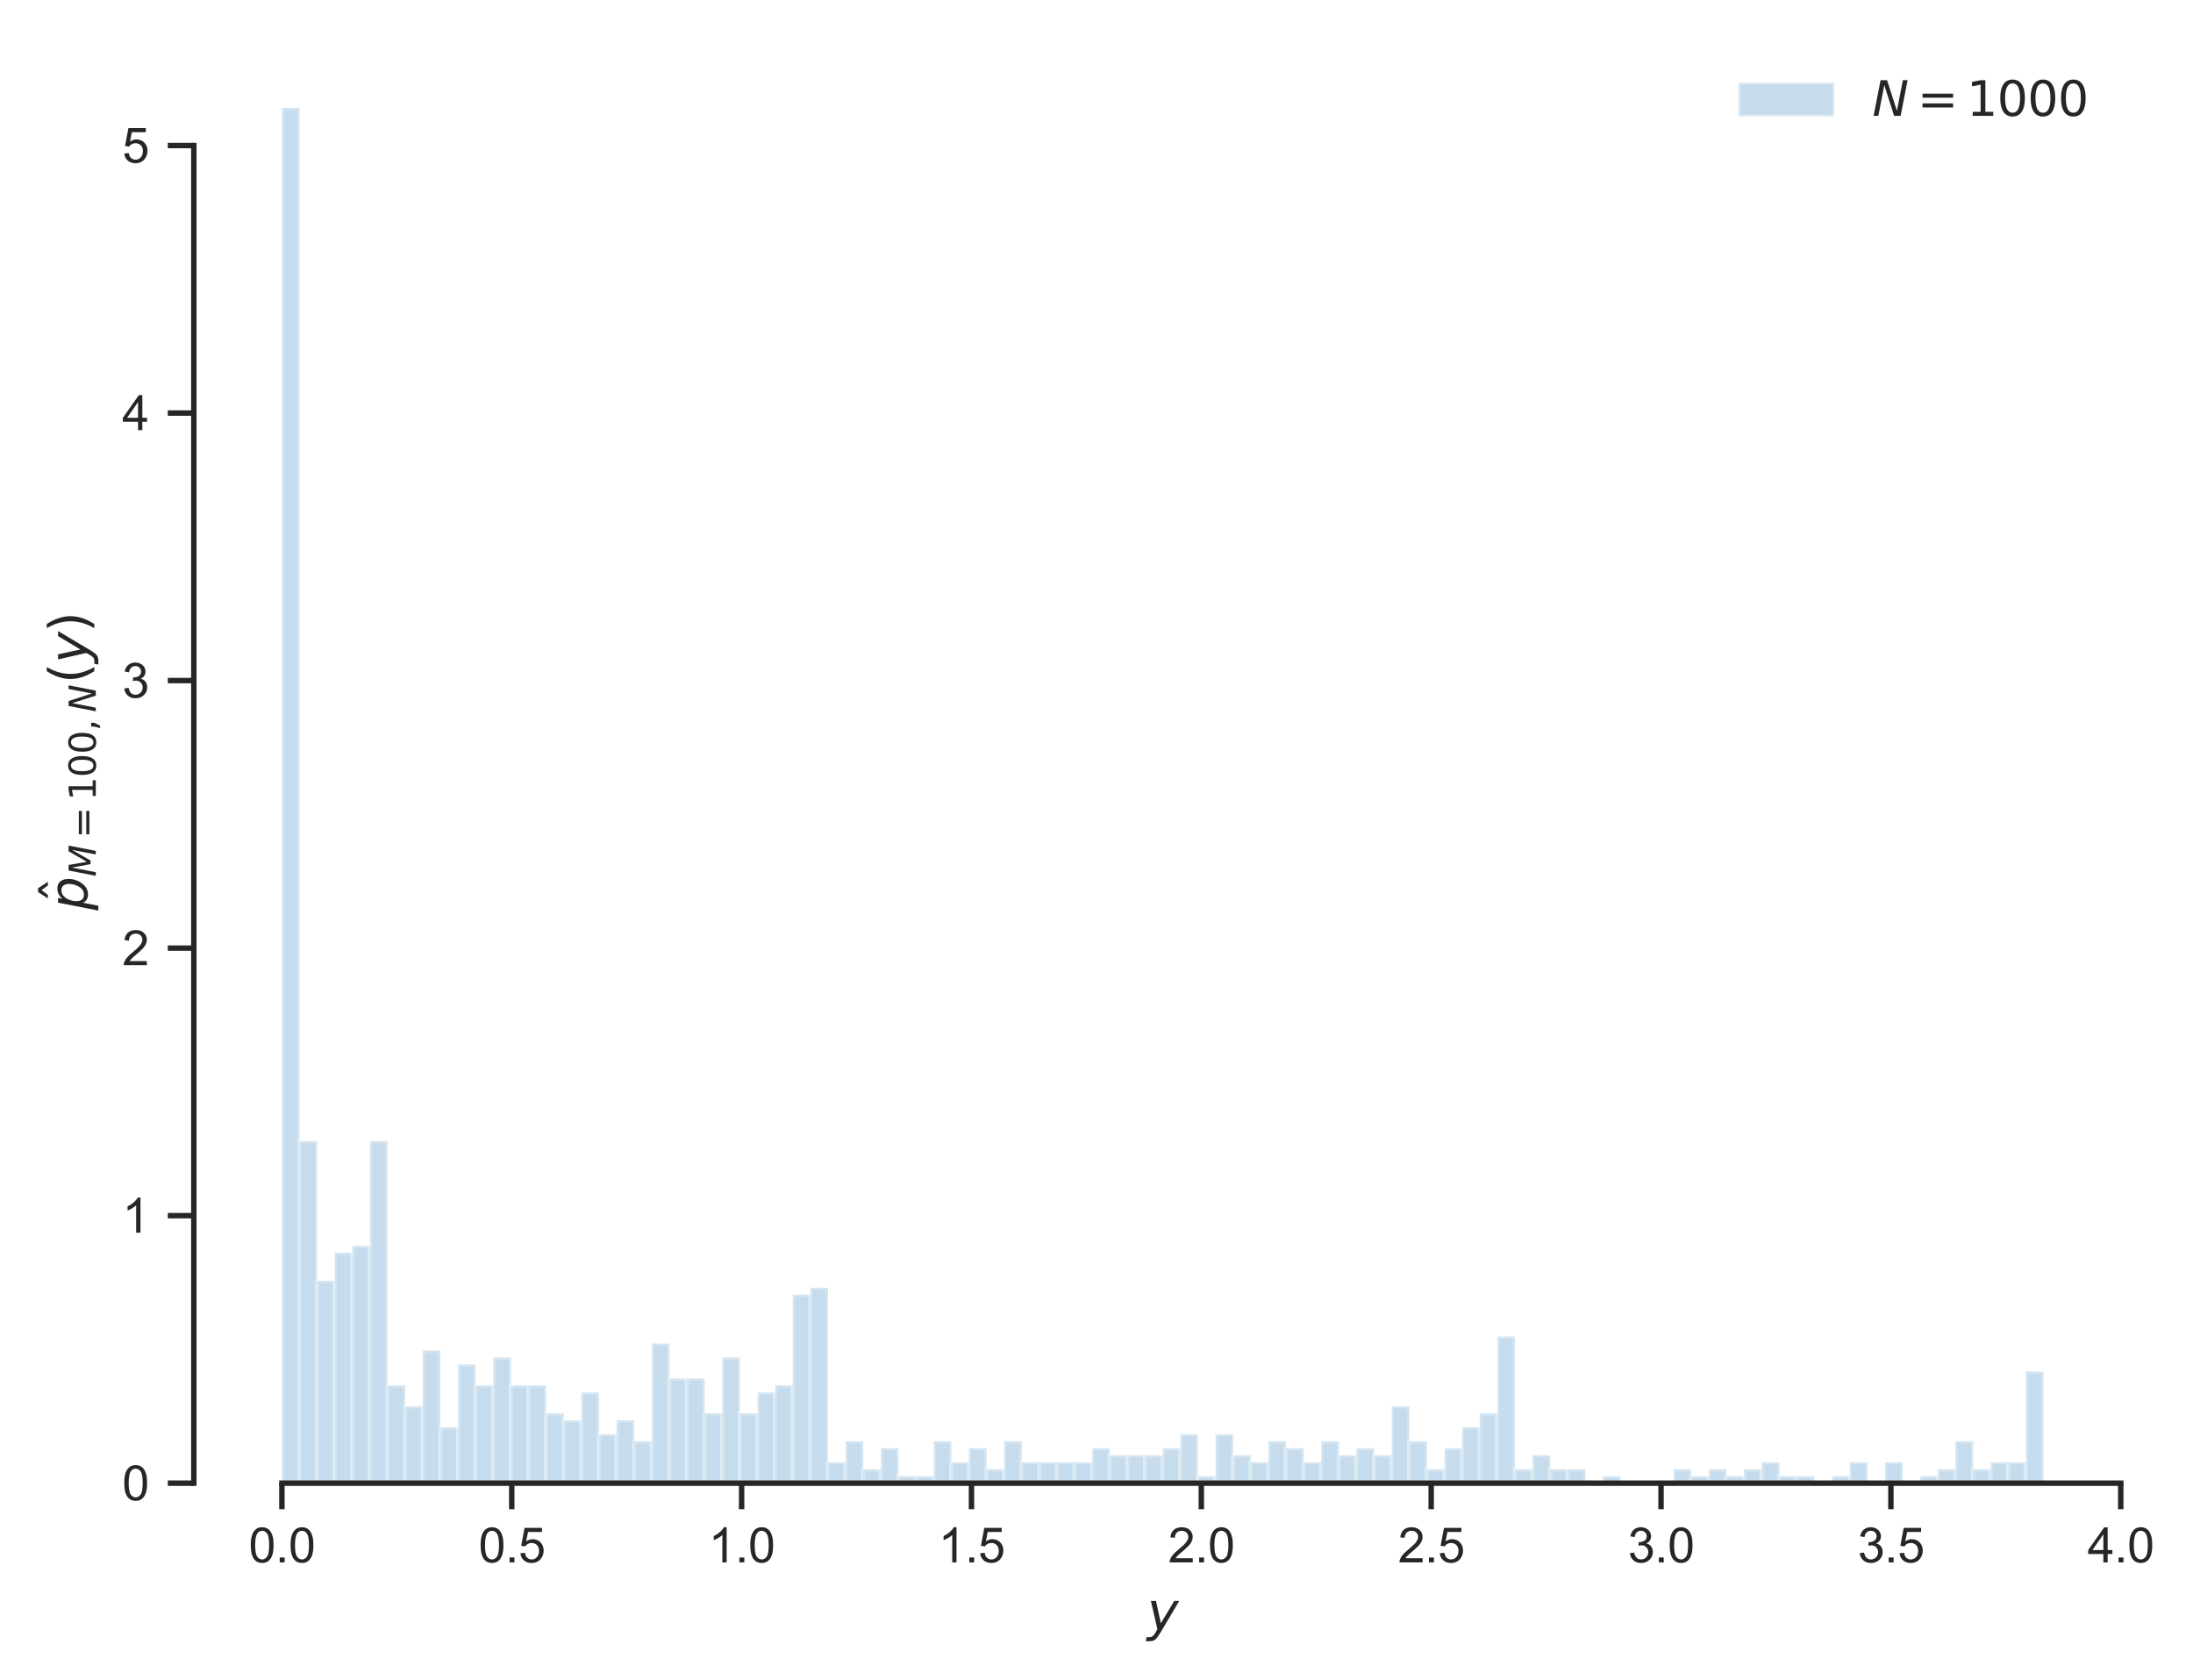 <?xml version="1.0" encoding="utf-8" standalone="no"?>
<!DOCTYPE svg PUBLIC "-//W3C//DTD SVG 1.1//EN"
  "http://www.w3.org/Graphics/SVG/1.1/DTD/svg11.dtd">
<svg xmlns:xlink="http://www.w3.org/1999/xlink" width="404.158pt" height="309.639pt" viewBox="0 0 404.158 309.639" xmlns="http://www.w3.org/2000/svg" version="1.1">
 <defs>
  <style type="text/css">*{stroke-linejoin: round; stroke-linecap: butt}</style>
 </defs>
 <g id="figure_1">
  <g id="patch_1">
   <path d="M 0 309.639 
L 404.158 309.639 
L 404.158 0 
L 0 0 
z
" style="fill: #ffffff"/>
  </g>
  <g id="axes_1">
   <g id="patch_2">
    <path d="M 35.722 273.312 
L 392.842 273.312 
L 392.842 7.2 
L 35.722 7.2 
z
" style="fill: #ffffff"/>
   </g>
   <g id="matplotlib.axis_1">
    <g id="xtick_1">
     <g id="line2d_1">
      <defs>
       <path id="m38d425a5e8" d="M 0 0 
L 0 4.8 
" style="stroke: #262626"/>
      </defs>
      <g>
       <use xlink:href="#m38d425a5e8" x="51.954" y="273.312" style="fill: #262626; stroke: #262626"/>
      </g>
     </g>
     <g id="text_1">
      <!-- 0.0 -->
      <g style="fill: #262626" transform="translate(45.838 287.911) scale(0.088 -0.088)">
       <defs>
        <path id="ArialMT-30" d="M 266 2259 
Q 266 3072 433 3567 
Q 600 4063 929 4331 
Q 1259 4600 1759 4600 
Q 2128 4600 2406 4451 
Q 2684 4303 2865 4023 
Q 3047 3744 3150 3342 
Q 3253 2941 3253 2259 
Q 3253 1453 3087 958 
Q 2922 463 2592 192 
Q 2263 -78 1759 -78 
Q 1097 -78 719 397 
Q 266 969 266 2259 
z
M 844 2259 
Q 844 1131 1108 757 
Q 1372 384 1759 384 
Q 2147 384 2411 759 
Q 2675 1134 2675 2259 
Q 2675 3391 2411 3762 
Q 2147 4134 1753 4134 
Q 1366 4134 1134 3806 
Q 844 3388 844 2259 
z
" transform="scale(0.016)"/>
        <path id="ArialMT-2e" d="M 581 0 
L 581 641 
L 1222 641 
L 1222 0 
L 581 0 
z
" transform="scale(0.016)"/>
       </defs>
       <use xlink:href="#ArialMT-30"/>
       <use xlink:href="#ArialMT-2e" x="55.615"/>
       <use xlink:href="#ArialMT-30" x="83.398"/>
      </g>
     </g>
    </g>
    <g id="xtick_2">
     <g id="line2d_2">
      <g>
       <use xlink:href="#m38d425a5e8" x="94.315" y="273.312" style="fill: #262626; stroke: #262626"/>
      </g>
     </g>
     <g id="text_2">
      <!-- 0.5 -->
      <g style="fill: #262626" transform="translate(88.199 287.911) scale(0.088 -0.088)">
       <defs>
        <path id="ArialMT-35" d="M 266 1200 
L 856 1250 
Q 922 819 1161 601 
Q 1400 384 1738 384 
Q 2144 384 2425 690 
Q 2706 997 2706 1503 
Q 2706 1984 2436 2262 
Q 2166 2541 1728 2541 
Q 1456 2541 1237 2417 
Q 1019 2294 894 2097 
L 366 2166 
L 809 4519 
L 3088 4519 
L 3088 3981 
L 1259 3981 
L 1013 2750 
Q 1425 3038 1878 3038 
Q 2478 3038 2890 2622 
Q 3303 2206 3303 1553 
Q 3303 931 2941 478 
Q 2500 -78 1738 -78 
Q 1113 -78 717 272 
Q 322 622 266 1200 
z
" transform="scale(0.016)"/>
       </defs>
       <use xlink:href="#ArialMT-30"/>
       <use xlink:href="#ArialMT-2e" x="55.615"/>
       <use xlink:href="#ArialMT-35" x="83.398"/>
      </g>
     </g>
    </g>
    <g id="xtick_3">
     <g id="line2d_3">
      <g>
       <use xlink:href="#m38d425a5e8" x="136.676" y="273.312" style="fill: #262626; stroke: #262626"/>
      </g>
     </g>
     <g id="text_3">
      <!-- 1.0 -->
      <g style="fill: #262626" transform="translate(130.56 287.911) scale(0.088 -0.088)">
       <defs>
        <path id="ArialMT-31" d="M 2384 0 
L 1822 0 
L 1822 3584 
Q 1619 3391 1289 3197 
Q 959 3003 697 2906 
L 697 3450 
Q 1169 3672 1522 3987 
Q 1875 4303 2022 4600 
L 2384 4600 
L 2384 0 
z
" transform="scale(0.016)"/>
       </defs>
       <use xlink:href="#ArialMT-31"/>
       <use xlink:href="#ArialMT-2e" x="55.615"/>
       <use xlink:href="#ArialMT-30" x="83.398"/>
      </g>
     </g>
    </g>
    <g id="xtick_4">
     <g id="line2d_4">
      <g>
       <use xlink:href="#m38d425a5e8" x="179.037" y="273.312" style="fill: #262626; stroke: #262626"/>
      </g>
     </g>
     <g id="text_4">
      <!-- 1.5 -->
      <g style="fill: #262626" transform="translate(172.921 287.911) scale(0.088 -0.088)">
       <use xlink:href="#ArialMT-31"/>
       <use xlink:href="#ArialMT-2e" x="55.615"/>
       <use xlink:href="#ArialMT-35" x="83.398"/>
      </g>
     </g>
    </g>
    <g id="xtick_5">
     <g id="line2d_5">
      <g>
       <use xlink:href="#m38d425a5e8" x="221.398" y="273.312" style="fill: #262626; stroke: #262626"/>
      </g>
     </g>
     <g id="text_5">
      <!-- 2.0 -->
      <g style="fill: #262626" transform="translate(215.282 287.911) scale(0.088 -0.088)">
       <defs>
        <path id="ArialMT-32" d="M 3222 541 
L 3222 0 
L 194 0 
Q 188 203 259 391 
Q 375 700 629 1000 
Q 884 1300 1366 1694 
Q 2113 2306 2375 2664 
Q 2638 3022 2638 3341 
Q 2638 3675 2398 3904 
Q 2159 4134 1775 4134 
Q 1369 4134 1125 3890 
Q 881 3647 878 3216 
L 300 3275 
Q 359 3922 746 4261 
Q 1134 4600 1788 4600 
Q 2447 4600 2831 4234 
Q 3216 3869 3216 3328 
Q 3216 3053 3103 2787 
Q 2991 2522 2730 2228 
Q 2469 1934 1863 1422 
Q 1356 997 1212 845 
Q 1069 694 975 541 
L 3222 541 
z
" transform="scale(0.016)"/>
       </defs>
       <use xlink:href="#ArialMT-32"/>
       <use xlink:href="#ArialMT-2e" x="55.615"/>
       <use xlink:href="#ArialMT-30" x="83.398"/>
      </g>
     </g>
    </g>
    <g id="xtick_6">
     <g id="line2d_6">
      <g>
       <use xlink:href="#m38d425a5e8" x="263.759" y="273.312" style="fill: #262626; stroke: #262626"/>
      </g>
     </g>
     <g id="text_6">
      <!-- 2.5 -->
      <g style="fill: #262626" transform="translate(257.643 287.911) scale(0.088 -0.088)">
       <use xlink:href="#ArialMT-32"/>
       <use xlink:href="#ArialMT-2e" x="55.615"/>
       <use xlink:href="#ArialMT-35" x="83.398"/>
      </g>
     </g>
    </g>
    <g id="xtick_7">
     <g id="line2d_7">
      <g>
       <use xlink:href="#m38d425a5e8" x="306.12" y="273.312" style="fill: #262626; stroke: #262626"/>
      </g>
     </g>
     <g id="text_7">
      <!-- 3.0 -->
      <g style="fill: #262626" transform="translate(300.004 287.911) scale(0.088 -0.088)">
       <defs>
        <path id="ArialMT-33" d="M 269 1209 
L 831 1284 
Q 928 806 1161 595 
Q 1394 384 1728 384 
Q 2125 384 2398 659 
Q 2672 934 2672 1341 
Q 2672 1728 2419 1979 
Q 2166 2231 1775 2231 
Q 1616 2231 1378 2169 
L 1441 2663 
Q 1497 2656 1531 2656 
Q 1891 2656 2178 2843 
Q 2466 3031 2466 3422 
Q 2466 3731 2256 3934 
Q 2047 4138 1716 4138 
Q 1388 4138 1169 3931 
Q 950 3725 888 3313 
L 325 3413 
Q 428 3978 793 4289 
Q 1159 4600 1703 4600 
Q 2078 4600 2393 4439 
Q 2709 4278 2876 4000 
Q 3044 3722 3044 3409 
Q 3044 3113 2884 2869 
Q 2725 2625 2413 2481 
Q 2819 2388 3044 2092 
Q 3269 1797 3269 1353 
Q 3269 753 2831 336 
Q 2394 -81 1725 -81 
Q 1122 -81 723 278 
Q 325 638 269 1209 
z
" transform="scale(0.016)"/>
       </defs>
       <use xlink:href="#ArialMT-33"/>
       <use xlink:href="#ArialMT-2e" x="55.615"/>
       <use xlink:href="#ArialMT-30" x="83.398"/>
      </g>
     </g>
    </g>
    <g id="xtick_8">
     <g id="line2d_8">
      <g>
       <use xlink:href="#m38d425a5e8" x="348.481" y="273.312" style="fill: #262626; stroke: #262626"/>
      </g>
     </g>
     <g id="text_8">
      <!-- 3.5 -->
      <g style="fill: #262626" transform="translate(342.365 287.911) scale(0.088 -0.088)">
       <use xlink:href="#ArialMT-33"/>
       <use xlink:href="#ArialMT-2e" x="55.615"/>
       <use xlink:href="#ArialMT-35" x="83.398"/>
      </g>
     </g>
    </g>
    <g id="xtick_9">
     <g id="line2d_9">
      <g>
       <use xlink:href="#m38d425a5e8" x="390.842" y="273.312" style="fill: #262626; stroke: #262626"/>
      </g>
     </g>
     <g id="text_9">
      <!-- 4.0 -->
      <g style="fill: #262626" transform="translate(384.726 287.911) scale(0.088 -0.088)">
       <defs>
        <path id="ArialMT-34" d="M 2069 0 
L 2069 1097 
L 81 1097 
L 81 1613 
L 2172 4581 
L 2631 4581 
L 2631 1613 
L 3250 1613 
L 3250 1097 
L 2631 1097 
L 2631 0 
L 2069 0 
z
M 2069 1613 
L 2069 3678 
L 634 1613 
L 2069 1613 
z
" transform="scale(0.016)"/>
       </defs>
       <use xlink:href="#ArialMT-34"/>
       <use xlink:href="#ArialMT-2e" x="55.615"/>
       <use xlink:href="#ArialMT-30" x="83.398"/>
      </g>
     </g>
    </g>
    <g id="text_10">
     <!-- $y$ -->
     <g style="fill: #262626" transform="translate(211.402 300.423) scale(0.096 -0.096)">
      <defs>
       <path id="DejaVuSans-Oblique-79" d="M 1588 -325 
Q 1188 -997 936 -1164 
Q 684 -1331 294 -1331 
L -159 -1331 
L -63 -850 
L 269 -850 
Q 509 -850 678 -719 
Q 847 -588 1056 -206 
L 1234 128 
L 459 3500 
L 1069 3500 
L 1650 819 
L 3256 3500 
L 3859 3500 
L 1588 -325 
z
" transform="scale(0.016)"/>
      </defs>
      <use xlink:href="#DejaVuSans-Oblique-79" transform="translate(0 0.312)"/>
     </g>
    </g>
   </g>
   <g id="matplotlib.axis_2">
    <g id="ytick_1">
     <g id="line2d_10">
      <defs>
       <path id="m2158b3f0c4" d="M 0 0 
L -4.8 0 
" style="stroke: #262626"/>
      </defs>
      <g>
       <use xlink:href="#m2158b3f0c4" x="35.722" y="273.312" style="fill: #262626; stroke: #262626"/>
      </g>
     </g>
     <g id="text_11">
      <!-- 0 -->
      <g style="fill: #262626" transform="translate(22.528 276.461) scale(0.088 -0.088)">
       <use xlink:href="#ArialMT-30"/>
      </g>
     </g>
    </g>
    <g id="ytick_2">
     <g id="line2d_11">
      <g>
       <use xlink:href="#m2158b3f0c4" x="35.722" y="224.013" style="fill: #262626; stroke: #262626"/>
      </g>
     </g>
     <g id="text_12">
      <!-- 1 -->
      <g style="fill: #262626" transform="translate(22.528 227.163) scale(0.088 -0.088)">
       <use xlink:href="#ArialMT-31"/>
      </g>
     </g>
    </g>
    <g id="ytick_3">
     <g id="line2d_12">
      <g>
       <use xlink:href="#m2158b3f0c4" x="35.722" y="174.715" style="fill: #262626; stroke: #262626"/>
      </g>
     </g>
     <g id="text_13">
      <!-- 2 -->
      <g style="fill: #262626" transform="translate(22.528 177.864) scale(0.088 -0.088)">
       <use xlink:href="#ArialMT-32"/>
      </g>
     </g>
    </g>
    <g id="ytick_4">
     <g id="line2d_13">
      <g>
       <use xlink:href="#m2158b3f0c4" x="35.722" y="125.416" style="fill: #262626; stroke: #262626"/>
      </g>
     </g>
     <g id="text_14">
      <!-- 3 -->
      <g style="fill: #262626" transform="translate(22.528 128.565) scale(0.088 -0.088)">
       <use xlink:href="#ArialMT-33"/>
      </g>
     </g>
    </g>
    <g id="ytick_5">
     <g id="line2d_14">
      <g>
       <use xlink:href="#m2158b3f0c4" x="35.722" y="76.117" style="fill: #262626; stroke: #262626"/>
      </g>
     </g>
     <g id="text_15">
      <!-- 4 -->
      <g style="fill: #262626" transform="translate(22.528 79.267) scale(0.088 -0.088)">
       <use xlink:href="#ArialMT-34"/>
      </g>
     </g>
    </g>
    <g id="ytick_6">
     <g id="line2d_15">
      <g>
       <use xlink:href="#m2158b3f0c4" x="35.722" y="26.819" style="fill: #262626; stroke: #262626"/>
      </g>
     </g>
     <g id="text_16">
      <!-- 5 -->
      <g style="fill: #262626" transform="translate(22.528 29.968) scale(0.088 -0.088)">
       <use xlink:href="#ArialMT-35"/>
      </g>
     </g>
    </g>
    <g id="text_17">
     <!-- $\hat{p}_{M=100,N}(y)$ -->
     <g style="fill: #262626" transform="translate(16.128 167.76) rotate(-90) scale(0.096 -0.096)">
      <defs>
       <path id="DejaVuSans-302" d="M -1831 5119 
L -1369 5119 
L -603 3944 
L -1038 3944 
L -1600 4709 
L -2163 3944 
L -2597 3944 
L -1831 5119 
z
M -1600 3584 
L -1600 3584 
z
" transform="scale(0.016)"/>
       <path id="DejaVuSans-Oblique-70" d="M 3175 2156 
Q 3175 2616 2975 2859 
Q 2775 3103 2400 3103 
Q 2144 3103 1911 2972 
Q 1678 2841 1497 2591 
Q 1319 2344 1212 1994 
Q 1106 1644 1106 1300 
Q 1106 863 1306 627 
Q 1506 391 1875 391 
Q 2147 391 2380 519 
Q 2613 647 2778 891 
Q 2956 1147 3065 1494 
Q 3175 1841 3175 2156 
z
M 1394 2969 
Q 1625 3272 1939 3428 
Q 2253 3584 2638 3584 
Q 3175 3584 3472 3232 
Q 3769 2881 3769 2247 
Q 3769 1728 3584 1258 
Q 3400 788 3053 416 
Q 2822 169 2531 39 
Q 2241 -91 1919 -91 
Q 1547 -91 1294 64 
Q 1041 219 916 525 
L 556 -1331 
L -19 -1331 
L 922 3500 
L 1497 3500 
L 1394 2969 
z
" transform="scale(0.016)"/>
       <path id="DejaVuSans-Oblique-4d" d="M 1081 4666 
L 2028 4666 
L 2572 1522 
L 4378 4666 
L 5350 4666 
L 4441 0 
L 3828 0 
L 4622 4091 
L 2791 897 
L 2175 897 
L 1581 4103 
L 788 0 
L 172 0 
L 1081 4666 
z
" transform="scale(0.016)"/>
       <path id="DejaVuSans-3d" d="M 678 2906 
L 4684 2906 
L 4684 2381 
L 678 2381 
L 678 2906 
z
M 678 1631 
L 4684 1631 
L 4684 1100 
L 678 1100 
L 678 1631 
z
" transform="scale(0.016)"/>
       <path id="DejaVuSans-31" d="M 794 531 
L 1825 531 
L 1825 4091 
L 703 3866 
L 703 4441 
L 1819 4666 
L 2450 4666 
L 2450 531 
L 3481 531 
L 3481 0 
L 794 0 
L 794 531 
z
" transform="scale(0.016)"/>
       <path id="DejaVuSans-30" d="M 2034 4250 
Q 1547 4250 1301 3770 
Q 1056 3291 1056 2328 
Q 1056 1369 1301 889 
Q 1547 409 2034 409 
Q 2525 409 2770 889 
Q 3016 1369 3016 2328 
Q 3016 3291 2770 3770 
Q 2525 4250 2034 4250 
z
M 2034 4750 
Q 2819 4750 3233 4129 
Q 3647 3509 3647 2328 
Q 3647 1150 3233 529 
Q 2819 -91 2034 -91 
Q 1250 -91 836 529 
Q 422 1150 422 2328 
Q 422 3509 836 4129 
Q 1250 4750 2034 4750 
z
" transform="scale(0.016)"/>
       <path id="DejaVuSans-2c" d="M 750 794 
L 1409 794 
L 1409 256 
L 897 -744 
L 494 -744 
L 750 256 
L 750 794 
z
" transform="scale(0.016)"/>
       <path id="DejaVuSans-Oblique-4e" d="M 1081 4666 
L 1931 4666 
L 3219 666 
L 4000 4666 
L 4616 4666 
L 3706 0 
L 2853 0 
L 1569 4025 
L 788 0 
L 172 0 
L 1081 4666 
z
" transform="scale(0.016)"/>
       <path id="DejaVuSans-28" d="M 1984 4856 
Q 1566 4138 1362 3434 
Q 1159 2731 1159 2009 
Q 1159 1288 1364 580 
Q 1569 -128 1984 -844 
L 1484 -844 
Q 1016 -109 783 600 
Q 550 1309 550 2009 
Q 550 2706 781 3412 
Q 1013 4119 1484 4856 
L 1984 4856 
z
" transform="scale(0.016)"/>
       <path id="DejaVuSans-29" d="M 513 4856 
L 1013 4856 
Q 1481 4119 1714 3412 
Q 1947 2706 1947 2009 
Q 1947 1309 1714 600 
Q 1481 -109 1013 -844 
L 513 -844 
Q 928 -128 1133 580 
Q 1338 1288 1338 2009 
Q 1338 2731 1133 3434 
Q 928 4138 513 4856 
z
" transform="scale(0.016)"/>
      </defs>
      <use xlink:href="#DejaVuSans-302" transform="translate(64.447 13.016)"/>
      <use xlink:href="#DejaVuSans-Oblique-70" transform="translate(0 0.516)"/>
      <use xlink:href="#DejaVuSans-Oblique-4d" transform="translate(64.434 -15.891) scale(0.7)"/>
      <use xlink:href="#DejaVuSans-3d" transform="translate(138.467 -15.891) scale(0.7)"/>
      <use xlink:href="#DejaVuSans-31" transform="translate(210.757 -15.891) scale(0.7)"/>
      <use xlink:href="#DejaVuSans-30" transform="translate(255.293 -15.891) scale(0.7)"/>
      <use xlink:href="#DejaVuSans-30" transform="translate(299.829 -15.891) scale(0.7)"/>
      <use xlink:href="#DejaVuSans-2c" transform="translate(344.365 -15.891) scale(0.7)"/>
      <use xlink:href="#DejaVuSans-Oblique-4e" transform="translate(380.254 -15.891) scale(0.7)"/>
      <use xlink:href="#DejaVuSans-28" transform="translate(435.352 0.516)"/>
      <use xlink:href="#DejaVuSans-Oblique-79" transform="translate(474.365 0.516)"/>
      <use xlink:href="#DejaVuSans-29" transform="translate(533.545 0.516)"/>
     </g>
    </g>
   </g>
   <g id="patch_3">
    <path d="M 51.954 273.312 
L 55.201 273.312 
L 55.201 19.872 
L 51.954 19.872 
z
" clip-path="url(#p9c4b2e6653)" style="fill: #1f77b4; opacity: 0.25; stroke: #ffffff; stroke-width: 0.8; stroke-linejoin: miter"/>
   </g>
   <g id="patch_4">
    <path d="M 55.201 273.312 
L 58.447 273.312 
L 58.447 210.274 
L 55.201 210.274 
z
" clip-path="url(#p9c4b2e6653)" style="fill: #1f77b4; opacity: 0.25; stroke: #ffffff; stroke-width: 0.8; stroke-linejoin: miter"/>
   </g>
   <g id="patch_5">
    <path d="M 58.447 273.312 
L 61.694 273.312 
L 61.694 236.004 
L 58.447 236.004 
z
" clip-path="url(#p9c4b2e6653)" style="fill: #1f77b4; opacity: 0.25; stroke: #ffffff; stroke-width: 0.8; stroke-linejoin: miter"/>
   </g>
   <g id="patch_6">
    <path d="M 61.694 273.312 
L 64.941 273.312 
L 64.941 230.858 
L 61.694 230.858 
z
" clip-path="url(#p9c4b2e6653)" style="fill: #1f77b4; opacity: 0.25; stroke: #ffffff; stroke-width: 0.8; stroke-linejoin: miter"/>
   </g>
   <g id="patch_7">
    <path d="M 64.941 273.312 
L 68.187 273.312 
L 68.187 229.571 
L 64.941 229.571 
z
" clip-path="url(#p9c4b2e6653)" style="fill: #1f77b4; opacity: 0.25; stroke: #ffffff; stroke-width: 0.8; stroke-linejoin: miter"/>
   </g>
   <g id="patch_8">
    <path d="M 68.187 273.312 
L 71.434 273.312 
L 71.434 210.274 
L 68.187 210.274 
z
" clip-path="url(#p9c4b2e6653)" style="fill: #1f77b4; opacity: 0.25; stroke: #ffffff; stroke-width: 0.8; stroke-linejoin: miter"/>
   </g>
   <g id="patch_9">
    <path d="M 71.434 273.312 
L 74.68 273.312 
L 74.68 255.301 
L 71.434 255.301 
z
" clip-path="url(#p9c4b2e6653)" style="fill: #1f77b4; opacity: 0.25; stroke: #ffffff; stroke-width: 0.8; stroke-linejoin: miter"/>
   </g>
   <g id="patch_10">
    <path d="M 74.68 273.312 
L 77.927 273.312 
L 77.927 259.161 
L 74.68 259.161 
z
" clip-path="url(#p9c4b2e6653)" style="fill: #1f77b4; opacity: 0.25; stroke: #ffffff; stroke-width: 0.8; stroke-linejoin: miter"/>
   </g>
   <g id="patch_11">
    <path d="M 77.927 273.312 
L 81.173 273.312 
L 81.173 248.869 
L 77.927 248.869 
z
" clip-path="url(#p9c4b2e6653)" style="fill: #1f77b4; opacity: 0.25; stroke: #ffffff; stroke-width: 0.8; stroke-linejoin: miter"/>
   </g>
   <g id="patch_12">
    <path d="M 81.173 273.312 
L 84.42 273.312 
L 84.42 263.02 
L 81.173 263.02 
z
" clip-path="url(#p9c4b2e6653)" style="fill: #1f77b4; opacity: 0.25; stroke: #ffffff; stroke-width: 0.8; stroke-linejoin: miter"/>
   </g>
   <g id="patch_13">
    <path d="M 84.42 273.312 
L 87.666 273.312 
L 87.666 251.442 
L 84.42 251.442 
z
" clip-path="url(#p9c4b2e6653)" style="fill: #1f77b4; opacity: 0.25; stroke: #ffffff; stroke-width: 0.8; stroke-linejoin: miter"/>
   </g>
   <g id="patch_14">
    <path d="M 87.666 273.312 
L 90.913 273.312 
L 90.913 255.301 
L 87.666 255.301 
z
" clip-path="url(#p9c4b2e6653)" style="fill: #1f77b4; opacity: 0.25; stroke: #ffffff; stroke-width: 0.8; stroke-linejoin: miter"/>
   </g>
   <g id="patch_15">
    <path d="M 90.913 273.312 
L 94.159 273.312 
L 94.159 250.155 
L 90.913 250.155 
z
" clip-path="url(#p9c4b2e6653)" style="fill: #1f77b4; opacity: 0.25; stroke: #ffffff; stroke-width: 0.8; stroke-linejoin: miter"/>
   </g>
   <g id="patch_16">
    <path d="M 94.159 273.312 
L 97.406 273.312 
L 97.406 255.301 
L 94.159 255.301 
z
" clip-path="url(#p9c4b2e6653)" style="fill: #1f77b4; opacity: 0.25; stroke: #ffffff; stroke-width: 0.8; stroke-linejoin: miter"/>
   </g>
   <g id="patch_17">
    <path d="M 97.406 273.312 
L 100.653 273.312 
L 100.653 255.301 
L 97.406 255.301 
z
" clip-path="url(#p9c4b2e6653)" style="fill: #1f77b4; opacity: 0.25; stroke: #ffffff; stroke-width: 0.8; stroke-linejoin: miter"/>
   </g>
   <g id="patch_18">
    <path d="M 100.653 273.312 
L 103.899 273.312 
L 103.899 260.447 
L 100.653 260.447 
z
" clip-path="url(#p9c4b2e6653)" style="fill: #1f77b4; opacity: 0.25; stroke: #ffffff; stroke-width: 0.8; stroke-linejoin: miter"/>
   </g>
   <g id="patch_19">
    <path d="M 103.899 273.312 
L 107.146 273.312 
L 107.146 261.734 
L 103.899 261.734 
z
" clip-path="url(#p9c4b2e6653)" style="fill: #1f77b4; opacity: 0.25; stroke: #ffffff; stroke-width: 0.8; stroke-linejoin: miter"/>
   </g>
   <g id="patch_20">
    <path d="M 107.146 273.312 
L 110.392 273.312 
L 110.392 256.588 
L 107.146 256.588 
z
" clip-path="url(#p9c4b2e6653)" style="fill: #1f77b4; opacity: 0.25; stroke: #ffffff; stroke-width: 0.8; stroke-linejoin: miter"/>
   </g>
   <g id="patch_21">
    <path d="M 110.392 273.312 
L 113.639 273.312 
L 113.639 264.307 
L 110.392 264.307 
z
" clip-path="url(#p9c4b2e6653)" style="fill: #1f77b4; opacity: 0.25; stroke: #ffffff; stroke-width: 0.8; stroke-linejoin: miter"/>
   </g>
   <g id="patch_22">
    <path d="M 113.639 273.312 
L 116.885 273.312 
L 116.885 261.734 
L 113.639 261.734 
z
" clip-path="url(#p9c4b2e6653)" style="fill: #1f77b4; opacity: 0.25; stroke: #ffffff; stroke-width: 0.8; stroke-linejoin: miter"/>
   </g>
   <g id="patch_23">
    <path d="M 116.885 273.312 
L 120.132 273.312 
L 120.132 265.593 
L 116.885 265.593 
z
" clip-path="url(#p9c4b2e6653)" style="fill: #1f77b4; opacity: 0.25; stroke: #ffffff; stroke-width: 0.8; stroke-linejoin: miter"/>
   </g>
   <g id="patch_24">
    <path d="M 120.132 273.312 
L 123.378 273.312 
L 123.378 247.582 
L 120.132 247.582 
z
" clip-path="url(#p9c4b2e6653)" style="fill: #1f77b4; opacity: 0.25; stroke: #ffffff; stroke-width: 0.8; stroke-linejoin: miter"/>
   </g>
   <g id="patch_25">
    <path d="M 123.378 273.312 
L 126.625 273.312 
L 126.625 254.015 
L 123.378 254.015 
z
" clip-path="url(#p9c4b2e6653)" style="fill: #1f77b4; opacity: 0.25; stroke: #ffffff; stroke-width: 0.8; stroke-linejoin: miter"/>
   </g>
   <g id="patch_26">
    <path d="M 126.625 273.312 
L 129.871 273.312 
L 129.871 254.015 
L 126.625 254.015 
z
" clip-path="url(#p9c4b2e6653)" style="fill: #1f77b4; opacity: 0.25; stroke: #ffffff; stroke-width: 0.8; stroke-linejoin: miter"/>
   </g>
   <g id="patch_27">
    <path d="M 129.871 273.312 
L 133.118 273.312 
L 133.118 260.447 
L 129.871 260.447 
z
" clip-path="url(#p9c4b2e6653)" style="fill: #1f77b4; opacity: 0.25; stroke: #ffffff; stroke-width: 0.8; stroke-linejoin: miter"/>
   </g>
   <g id="patch_28">
    <path d="M 133.118 273.312 
L 136.365 273.312 
L 136.365 250.155 
L 133.118 250.155 
z
" clip-path="url(#p9c4b2e6653)" style="fill: #1f77b4; opacity: 0.25; stroke: #ffffff; stroke-width: 0.8; stroke-linejoin: miter"/>
   </g>
   <g id="patch_29">
    <path d="M 136.365 273.312 
L 139.611 273.312 
L 139.611 260.447 
L 136.365 260.447 
z
" clip-path="url(#p9c4b2e6653)" style="fill: #1f77b4; opacity: 0.25; stroke: #ffffff; stroke-width: 0.8; stroke-linejoin: miter"/>
   </g>
   <g id="patch_30">
    <path d="M 139.611 273.312 
L 142.858 273.312 
L 142.858 256.588 
L 139.611 256.588 
z
" clip-path="url(#p9c4b2e6653)" style="fill: #1f77b4; opacity: 0.25; stroke: #ffffff; stroke-width: 0.8; stroke-linejoin: miter"/>
   </g>
   <g id="patch_31">
    <path d="M 142.858 273.312 
L 146.104 273.312 
L 146.104 255.301 
L 142.858 255.301 
z
" clip-path="url(#p9c4b2e6653)" style="fill: #1f77b4; opacity: 0.25; stroke: #ffffff; stroke-width: 0.8; stroke-linejoin: miter"/>
   </g>
   <g id="patch_32">
    <path d="M 146.104 273.312 
L 149.351 273.312 
L 149.351 238.577 
L 146.104 238.577 
z
" clip-path="url(#p9c4b2e6653)" style="fill: #1f77b4; opacity: 0.25; stroke: #ffffff; stroke-width: 0.8; stroke-linejoin: miter"/>
   </g>
   <g id="patch_33">
    <path d="M 149.351 273.312 
L 152.597 273.312 
L 152.597 237.29 
L 149.351 237.29 
z
" clip-path="url(#p9c4b2e6653)" style="fill: #1f77b4; opacity: 0.25; stroke: #ffffff; stroke-width: 0.8; stroke-linejoin: miter"/>
   </g>
   <g id="patch_34">
    <path d="M 152.597 273.312 
L 155.844 273.312 
L 155.844 269.453 
L 152.597 269.453 
z
" clip-path="url(#p9c4b2e6653)" style="fill: #1f77b4; opacity: 0.25; stroke: #ffffff; stroke-width: 0.8; stroke-linejoin: miter"/>
   </g>
   <g id="patch_35">
    <path d="M 155.844 273.312 
L 159.09 273.312 
L 159.09 265.593 
L 155.844 265.593 
z
" clip-path="url(#p9c4b2e6653)" style="fill: #1f77b4; opacity: 0.25; stroke: #ffffff; stroke-width: 0.8; stroke-linejoin: miter"/>
   </g>
   <g id="patch_36">
    <path d="M 159.09 273.312 
L 162.337 273.312 
L 162.337 270.739 
L 159.09 270.739 
z
" clip-path="url(#p9c4b2e6653)" style="fill: #1f77b4; opacity: 0.25; stroke: #ffffff; stroke-width: 0.8; stroke-linejoin: miter"/>
   </g>
   <g id="patch_37">
    <path d="M 162.337 273.312 
L 165.583 273.312 
L 165.583 266.88 
L 162.337 266.88 
z
" clip-path="url(#p9c4b2e6653)" style="fill: #1f77b4; opacity: 0.25; stroke: #ffffff; stroke-width: 0.8; stroke-linejoin: miter"/>
   </g>
   <g id="patch_38">
    <path d="M 165.583 273.312 
L 168.83 273.312 
L 168.83 272.026 
L 165.583 272.026 
z
" clip-path="url(#p9c4b2e6653)" style="fill: #1f77b4; opacity: 0.25; stroke: #ffffff; stroke-width: 0.8; stroke-linejoin: miter"/>
   </g>
   <g id="patch_39">
    <path d="M 168.83 273.312 
L 172.077 273.312 
L 172.077 272.026 
L 168.83 272.026 
z
" clip-path="url(#p9c4b2e6653)" style="fill: #1f77b4; opacity: 0.25; stroke: #ffffff; stroke-width: 0.8; stroke-linejoin: miter"/>
   </g>
   <g id="patch_40">
    <path d="M 172.077 273.312 
L 175.323 273.312 
L 175.323 265.593 
L 172.077 265.593 
z
" clip-path="url(#p9c4b2e6653)" style="fill: #1f77b4; opacity: 0.25; stroke: #ffffff; stroke-width: 0.8; stroke-linejoin: miter"/>
   </g>
   <g id="patch_41">
    <path d="M 175.323 273.312 
L 178.57 273.312 
L 178.57 269.453 
L 175.323 269.453 
z
" clip-path="url(#p9c4b2e6653)" style="fill: #1f77b4; opacity: 0.25; stroke: #ffffff; stroke-width: 0.8; stroke-linejoin: miter"/>
   </g>
   <g id="patch_42">
    <path d="M 178.57 273.312 
L 181.816 273.312 
L 181.816 266.88 
L 178.57 266.88 
z
" clip-path="url(#p9c4b2e6653)" style="fill: #1f77b4; opacity: 0.25; stroke: #ffffff; stroke-width: 0.8; stroke-linejoin: miter"/>
   </g>
   <g id="patch_43">
    <path d="M 181.816 273.312 
L 185.063 273.312 
L 185.063 270.739 
L 181.816 270.739 
z
" clip-path="url(#p9c4b2e6653)" style="fill: #1f77b4; opacity: 0.25; stroke: #ffffff; stroke-width: 0.8; stroke-linejoin: miter"/>
   </g>
   <g id="patch_44">
    <path d="M 185.063 273.312 
L 188.309 273.312 
L 188.309 265.593 
L 185.063 265.593 
z
" clip-path="url(#p9c4b2e6653)" style="fill: #1f77b4; opacity: 0.25; stroke: #ffffff; stroke-width: 0.8; stroke-linejoin: miter"/>
   </g>
   <g id="patch_45">
    <path d="M 188.309 273.312 
L 191.556 273.312 
L 191.556 269.453 
L 188.309 269.453 
z
" clip-path="url(#p9c4b2e6653)" style="fill: #1f77b4; opacity: 0.25; stroke: #ffffff; stroke-width: 0.8; stroke-linejoin: miter"/>
   </g>
   <g id="patch_46">
    <path d="M 191.556 273.312 
L 194.802 273.312 
L 194.802 269.453 
L 191.556 269.453 
z
" clip-path="url(#p9c4b2e6653)" style="fill: #1f77b4; opacity: 0.25; stroke: #ffffff; stroke-width: 0.8; stroke-linejoin: miter"/>
   </g>
   <g id="patch_47">
    <path d="M 194.802 273.312 
L 198.049 273.312 
L 198.049 269.453 
L 194.802 269.453 
z
" clip-path="url(#p9c4b2e6653)" style="fill: #1f77b4; opacity: 0.25; stroke: #ffffff; stroke-width: 0.8; stroke-linejoin: miter"/>
   </g>
   <g id="patch_48">
    <path d="M 198.049 273.312 
L 201.295 273.312 
L 201.295 269.453 
L 198.049 269.453 
z
" clip-path="url(#p9c4b2e6653)" style="fill: #1f77b4; opacity: 0.25; stroke: #ffffff; stroke-width: 0.8; stroke-linejoin: miter"/>
   </g>
   <g id="patch_49">
    <path d="M 201.295 273.312 
L 204.542 273.312 
L 204.542 266.88 
L 201.295 266.88 
z
" clip-path="url(#p9c4b2e6653)" style="fill: #1f77b4; opacity: 0.25; stroke: #ffffff; stroke-width: 0.8; stroke-linejoin: miter"/>
   </g>
   <g id="patch_50">
    <path d="M 204.542 273.312 
L 207.789 273.312 
L 207.789 268.166 
L 204.542 268.166 
z
" clip-path="url(#p9c4b2e6653)" style="fill: #1f77b4; opacity: 0.25; stroke: #ffffff; stroke-width: 0.8; stroke-linejoin: miter"/>
   </g>
   <g id="patch_51">
    <path d="M 207.789 273.312 
L 211.035 273.312 
L 211.035 268.166 
L 207.789 268.166 
z
" clip-path="url(#p9c4b2e6653)" style="fill: #1f77b4; opacity: 0.25; stroke: #ffffff; stroke-width: 0.8; stroke-linejoin: miter"/>
   </g>
   <g id="patch_52">
    <path d="M 211.035 273.312 
L 214.282 273.312 
L 214.282 268.166 
L 211.035 268.166 
z
" clip-path="url(#p9c4b2e6653)" style="fill: #1f77b4; opacity: 0.25; stroke: #ffffff; stroke-width: 0.8; stroke-linejoin: miter"/>
   </g>
   <g id="patch_53">
    <path d="M 214.282 273.312 
L 217.528 273.312 
L 217.528 266.88 
L 214.282 266.88 
z
" clip-path="url(#p9c4b2e6653)" style="fill: #1f77b4; opacity: 0.25; stroke: #ffffff; stroke-width: 0.8; stroke-linejoin: miter"/>
   </g>
   <g id="patch_54">
    <path d="M 217.528 273.312 
L 220.775 273.312 
L 220.775 264.307 
L 217.528 264.307 
z
" clip-path="url(#p9c4b2e6653)" style="fill: #1f77b4; opacity: 0.25; stroke: #ffffff; stroke-width: 0.8; stroke-linejoin: miter"/>
   </g>
   <g id="patch_55">
    <path d="M 220.775 273.312 
L 224.021 273.312 
L 224.021 272.026 
L 220.775 272.026 
z
" clip-path="url(#p9c4b2e6653)" style="fill: #1f77b4; opacity: 0.25; stroke: #ffffff; stroke-width: 0.8; stroke-linejoin: miter"/>
   </g>
   <g id="patch_56">
    <path d="M 224.021 273.312 
L 227.268 273.312 
L 227.268 264.307 
L 224.021 264.307 
z
" clip-path="url(#p9c4b2e6653)" style="fill: #1f77b4; opacity: 0.25; stroke: #ffffff; stroke-width: 0.8; stroke-linejoin: miter"/>
   </g>
   <g id="patch_57">
    <path d="M 227.268 273.312 
L 230.514 273.312 
L 230.514 268.166 
L 227.268 268.166 
z
" clip-path="url(#p9c4b2e6653)" style="fill: #1f77b4; opacity: 0.25; stroke: #ffffff; stroke-width: 0.8; stroke-linejoin: miter"/>
   </g>
   <g id="patch_58">
    <path d="M 230.514 273.312 
L 233.761 273.312 
L 233.761 269.453 
L 230.514 269.453 
z
" clip-path="url(#p9c4b2e6653)" style="fill: #1f77b4; opacity: 0.25; stroke: #ffffff; stroke-width: 0.8; stroke-linejoin: miter"/>
   </g>
   <g id="patch_59">
    <path d="M 233.761 273.312 
L 237.007 273.312 
L 237.007 265.593 
L 233.761 265.593 
z
" clip-path="url(#p9c4b2e6653)" style="fill: #1f77b4; opacity: 0.25; stroke: #ffffff; stroke-width: 0.8; stroke-linejoin: miter"/>
   </g>
   <g id="patch_60">
    <path d="M 237.007 273.312 
L 240.254 273.312 
L 240.254 266.88 
L 237.007 266.88 
z
" clip-path="url(#p9c4b2e6653)" style="fill: #1f77b4; opacity: 0.25; stroke: #ffffff; stroke-width: 0.8; stroke-linejoin: miter"/>
   </g>
   <g id="patch_61">
    <path d="M 240.254 273.312 
L 243.501 273.312 
L 243.501 269.453 
L 240.254 269.453 
z
" clip-path="url(#p9c4b2e6653)" style="fill: #1f77b4; opacity: 0.25; stroke: #ffffff; stroke-width: 0.8; stroke-linejoin: miter"/>
   </g>
   <g id="patch_62">
    <path d="M 243.501 273.312 
L 246.747 273.312 
L 246.747 265.593 
L 243.501 265.593 
z
" clip-path="url(#p9c4b2e6653)" style="fill: #1f77b4; opacity: 0.25; stroke: #ffffff; stroke-width: 0.8; stroke-linejoin: miter"/>
   </g>
   <g id="patch_63">
    <path d="M 246.747 273.312 
L 249.994 273.312 
L 249.994 268.166 
L 246.747 268.166 
z
" clip-path="url(#p9c4b2e6653)" style="fill: #1f77b4; opacity: 0.25; stroke: #ffffff; stroke-width: 0.8; stroke-linejoin: miter"/>
   </g>
   <g id="patch_64">
    <path d="M 249.994 273.312 
L 253.24 273.312 
L 253.24 266.88 
L 249.994 266.88 
z
" clip-path="url(#p9c4b2e6653)" style="fill: #1f77b4; opacity: 0.25; stroke: #ffffff; stroke-width: 0.8; stroke-linejoin: miter"/>
   </g>
   <g id="patch_65">
    <path d="M 253.24 273.312 
L 256.487 273.312 
L 256.487 268.166 
L 253.24 268.166 
z
" clip-path="url(#p9c4b2e6653)" style="fill: #1f77b4; opacity: 0.25; stroke: #ffffff; stroke-width: 0.8; stroke-linejoin: miter"/>
   </g>
   <g id="patch_66">
    <path d="M 256.487 273.312 
L 259.733 273.312 
L 259.733 259.161 
L 256.487 259.161 
z
" clip-path="url(#p9c4b2e6653)" style="fill: #1f77b4; opacity: 0.25; stroke: #ffffff; stroke-width: 0.8; stroke-linejoin: miter"/>
   </g>
   <g id="patch_67">
    <path d="M 259.733 273.312 
L 262.98 273.312 
L 262.98 265.593 
L 259.733 265.593 
z
" clip-path="url(#p9c4b2e6653)" style="fill: #1f77b4; opacity: 0.25; stroke: #ffffff; stroke-width: 0.8; stroke-linejoin: miter"/>
   </g>
   <g id="patch_68">
    <path d="M 262.98 273.312 
L 266.226 273.312 
L 266.226 270.739 
L 262.98 270.739 
z
" clip-path="url(#p9c4b2e6653)" style="fill: #1f77b4; opacity: 0.25; stroke: #ffffff; stroke-width: 0.8; stroke-linejoin: miter"/>
   </g>
   <g id="patch_69">
    <path d="M 266.226 273.312 
L 269.473 273.312 
L 269.473 266.88 
L 266.226 266.88 
z
" clip-path="url(#p9c4b2e6653)" style="fill: #1f77b4; opacity: 0.25; stroke: #ffffff; stroke-width: 0.8; stroke-linejoin: miter"/>
   </g>
   <g id="patch_70">
    <path d="M 269.473 273.312 
L 272.719 273.312 
L 272.719 263.02 
L 269.473 263.02 
z
" clip-path="url(#p9c4b2e6653)" style="fill: #1f77b4; opacity: 0.25; stroke: #ffffff; stroke-width: 0.8; stroke-linejoin: miter"/>
   </g>
   <g id="patch_71">
    <path d="M 272.719 273.312 
L 275.966 273.312 
L 275.966 260.447 
L 272.719 260.447 
z
" clip-path="url(#p9c4b2e6653)" style="fill: #1f77b4; opacity: 0.25; stroke: #ffffff; stroke-width: 0.8; stroke-linejoin: miter"/>
   </g>
   <g id="patch_72">
    <path d="M 275.966 273.312 
L 279.213 273.312 
L 279.213 246.296 
L 275.966 246.296 
z
" clip-path="url(#p9c4b2e6653)" style="fill: #1f77b4; opacity: 0.25; stroke: #ffffff; stroke-width: 0.8; stroke-linejoin: miter"/>
   </g>
   <g id="patch_73">
    <path d="M 279.213 273.312 
L 282.459 273.312 
L 282.459 270.739 
L 279.213 270.739 
z
" clip-path="url(#p9c4b2e6653)" style="fill: #1f77b4; opacity: 0.25; stroke: #ffffff; stroke-width: 0.8; stroke-linejoin: miter"/>
   </g>
   <g id="patch_74">
    <path d="M 282.459 273.312 
L 285.706 273.312 
L 285.706 268.166 
L 282.459 268.166 
z
" clip-path="url(#p9c4b2e6653)" style="fill: #1f77b4; opacity: 0.25; stroke: #ffffff; stroke-width: 0.8; stroke-linejoin: miter"/>
   </g>
   <g id="patch_75">
    <path d="M 285.706 273.312 
L 288.952 273.312 
L 288.952 270.739 
L 285.706 270.739 
z
" clip-path="url(#p9c4b2e6653)" style="fill: #1f77b4; opacity: 0.25; stroke: #ffffff; stroke-width: 0.8; stroke-linejoin: miter"/>
   </g>
   <g id="patch_76">
    <path d="M 288.952 273.312 
L 292.199 273.312 
L 292.199 270.739 
L 288.952 270.739 
z
" clip-path="url(#p9c4b2e6653)" style="fill: #1f77b4; opacity: 0.25; stroke: #ffffff; stroke-width: 0.8; stroke-linejoin: miter"/>
   </g>
   <g id="patch_77">
    <path d="M 292.199 273.312 
L 295.445 273.312 
L 295.445 273.312 
L 292.199 273.312 
z
" clip-path="url(#p9c4b2e6653)" style="fill: #1f77b4; opacity: 0.25; stroke: #ffffff; stroke-width: 0.8; stroke-linejoin: miter"/>
   </g>
   <g id="patch_78">
    <path d="M 295.445 273.312 
L 298.692 273.312 
L 298.692 272.026 
L 295.445 272.026 
z
" clip-path="url(#p9c4b2e6653)" style="fill: #1f77b4; opacity: 0.25; stroke: #ffffff; stroke-width: 0.8; stroke-linejoin: miter"/>
   </g>
   <g id="patch_79">
    <path d="M 298.692 273.312 
L 301.938 273.312 
L 301.938 273.312 
L 298.692 273.312 
z
" clip-path="url(#p9c4b2e6653)" style="fill: #1f77b4; opacity: 0.25; stroke: #ffffff; stroke-width: 0.8; stroke-linejoin: miter"/>
   </g>
   <g id="patch_80">
    <path d="M 301.938 273.312 
L 305.185 273.312 
L 305.185 273.312 
L 301.938 273.312 
z
" clip-path="url(#p9c4b2e6653)" style="fill: #1f77b4; opacity: 0.25; stroke: #ffffff; stroke-width: 0.8; stroke-linejoin: miter"/>
   </g>
   <g id="patch_81">
    <path d="M 305.185 273.312 
L 308.431 273.312 
L 308.431 273.312 
L 305.185 273.312 
z
" clip-path="url(#p9c4b2e6653)" style="fill: #1f77b4; opacity: 0.25; stroke: #ffffff; stroke-width: 0.8; stroke-linejoin: miter"/>
   </g>
   <g id="patch_82">
    <path d="M 308.431 273.312 
L 311.678 273.312 
L 311.678 270.739 
L 308.431 270.739 
z
" clip-path="url(#p9c4b2e6653)" style="fill: #1f77b4; opacity: 0.25; stroke: #ffffff; stroke-width: 0.8; stroke-linejoin: miter"/>
   </g>
   <g id="patch_83">
    <path d="M 311.678 273.312 
L 314.925 273.312 
L 314.925 272.026 
L 311.678 272.026 
z
" clip-path="url(#p9c4b2e6653)" style="fill: #1f77b4; opacity: 0.25; stroke: #ffffff; stroke-width: 0.8; stroke-linejoin: miter"/>
   </g>
   <g id="patch_84">
    <path d="M 314.925 273.312 
L 318.171 273.312 
L 318.171 270.739 
L 314.925 270.739 
z
" clip-path="url(#p9c4b2e6653)" style="fill: #1f77b4; opacity: 0.25; stroke: #ffffff; stroke-width: 0.8; stroke-linejoin: miter"/>
   </g>
   <g id="patch_85">
    <path d="M 318.171 273.312 
L 321.418 273.312 
L 321.418 272.026 
L 318.171 272.026 
z
" clip-path="url(#p9c4b2e6653)" style="fill: #1f77b4; opacity: 0.25; stroke: #ffffff; stroke-width: 0.8; stroke-linejoin: miter"/>
   </g>
   <g id="patch_86">
    <path d="M 321.418 273.312 
L 324.664 273.312 
L 324.664 270.739 
L 321.418 270.739 
z
" clip-path="url(#p9c4b2e6653)" style="fill: #1f77b4; opacity: 0.25; stroke: #ffffff; stroke-width: 0.8; stroke-linejoin: miter"/>
   </g>
   <g id="patch_87">
    <path d="M 324.664 273.312 
L 327.911 273.312 
L 327.911 269.453 
L 324.664 269.453 
z
" clip-path="url(#p9c4b2e6653)" style="fill: #1f77b4; opacity: 0.25; stroke: #ffffff; stroke-width: 0.8; stroke-linejoin: miter"/>
   </g>
   <g id="patch_88">
    <path d="M 327.911 273.312 
L 331.157 273.312 
L 331.157 272.026 
L 327.911 272.026 
z
" clip-path="url(#p9c4b2e6653)" style="fill: #1f77b4; opacity: 0.25; stroke: #ffffff; stroke-width: 0.8; stroke-linejoin: miter"/>
   </g>
   <g id="patch_89">
    <path d="M 331.157 273.312 
L 334.404 273.312 
L 334.404 272.026 
L 331.157 272.026 
z
" clip-path="url(#p9c4b2e6653)" style="fill: #1f77b4; opacity: 0.25; stroke: #ffffff; stroke-width: 0.8; stroke-linejoin: miter"/>
   </g>
   <g id="patch_90">
    <path d="M 334.404 273.312 
L 337.65 273.312 
L 337.65 273.312 
L 334.404 273.312 
z
" clip-path="url(#p9c4b2e6653)" style="fill: #1f77b4; opacity: 0.25; stroke: #ffffff; stroke-width: 0.8; stroke-linejoin: miter"/>
   </g>
   <g id="patch_91">
    <path d="M 337.65 273.312 
L 340.897 273.312 
L 340.897 272.026 
L 337.65 272.026 
z
" clip-path="url(#p9c4b2e6653)" style="fill: #1f77b4; opacity: 0.25; stroke: #ffffff; stroke-width: 0.8; stroke-linejoin: miter"/>
   </g>
   <g id="patch_92">
    <path d="M 340.897 273.312 
L 344.143 273.312 
L 344.143 269.453 
L 340.897 269.453 
z
" clip-path="url(#p9c4b2e6653)" style="fill: #1f77b4; opacity: 0.25; stroke: #ffffff; stroke-width: 0.8; stroke-linejoin: miter"/>
   </g>
   <g id="patch_93">
    <path d="M 344.143 273.312 
L 347.39 273.312 
L 347.39 273.312 
L 344.143 273.312 
z
" clip-path="url(#p9c4b2e6653)" style="fill: #1f77b4; opacity: 0.25; stroke: #ffffff; stroke-width: 0.8; stroke-linejoin: miter"/>
   </g>
   <g id="patch_94">
    <path d="M 347.39 273.312 
L 350.637 273.312 
L 350.637 269.453 
L 347.39 269.453 
z
" clip-path="url(#p9c4b2e6653)" style="fill: #1f77b4; opacity: 0.25; stroke: #ffffff; stroke-width: 0.8; stroke-linejoin: miter"/>
   </g>
   <g id="patch_95">
    <path d="M 350.637 273.312 
L 353.883 273.312 
L 353.883 273.312 
L 350.637 273.312 
z
" clip-path="url(#p9c4b2e6653)" style="fill: #1f77b4; opacity: 0.25; stroke: #ffffff; stroke-width: 0.8; stroke-linejoin: miter"/>
   </g>
   <g id="patch_96">
    <path d="M 353.883 273.312 
L 357.13 273.312 
L 357.13 272.026 
L 353.883 272.026 
z
" clip-path="url(#p9c4b2e6653)" style="fill: #1f77b4; opacity: 0.25; stroke: #ffffff; stroke-width: 0.8; stroke-linejoin: miter"/>
   </g>
   <g id="patch_97">
    <path d="M 357.13 273.312 
L 360.376 273.312 
L 360.376 270.739 
L 357.13 270.739 
z
" clip-path="url(#p9c4b2e6653)" style="fill: #1f77b4; opacity: 0.25; stroke: #ffffff; stroke-width: 0.8; stroke-linejoin: miter"/>
   </g>
   <g id="patch_98">
    <path d="M 360.376 273.312 
L 363.623 273.312 
L 363.623 265.593 
L 360.376 265.593 
z
" clip-path="url(#p9c4b2e6653)" style="fill: #1f77b4; opacity: 0.25; stroke: #ffffff; stroke-width: 0.8; stroke-linejoin: miter"/>
   </g>
   <g id="patch_99">
    <path d="M 363.623 273.312 
L 366.869 273.312 
L 366.869 270.739 
L 363.623 270.739 
z
" clip-path="url(#p9c4b2e6653)" style="fill: #1f77b4; opacity: 0.25; stroke: #ffffff; stroke-width: 0.8; stroke-linejoin: miter"/>
   </g>
   <g id="patch_100">
    <path d="M 366.869 273.312 
L 370.116 273.312 
L 370.116 269.453 
L 366.869 269.453 
z
" clip-path="url(#p9c4b2e6653)" style="fill: #1f77b4; opacity: 0.25; stroke: #ffffff; stroke-width: 0.8; stroke-linejoin: miter"/>
   </g>
   <g id="patch_101">
    <path d="M 370.116 273.312 
L 373.362 273.312 
L 373.362 269.453 
L 370.116 269.453 
z
" clip-path="url(#p9c4b2e6653)" style="fill: #1f77b4; opacity: 0.25; stroke: #ffffff; stroke-width: 0.8; stroke-linejoin: miter"/>
   </g>
   <g id="patch_102">
    <path d="M 373.362 273.312 
L 376.609 273.312 
L 376.609 252.728 
L 373.362 252.728 
z
" clip-path="url(#p9c4b2e6653)" style="fill: #1f77b4; opacity: 0.25; stroke: #ffffff; stroke-width: 0.8; stroke-linejoin: miter"/>
   </g>
   <g id="patch_103">
    <path d="M 35.722 273.312 
L 35.722 26.819 
" style="fill: none; stroke: #262626; stroke-linejoin: miter; stroke-linecap: square"/>
   </g>
   <g id="patch_104">
    <path d="M 51.954 273.312 
L 390.842 273.312 
" style="fill: none; stroke: #262626; stroke-linejoin: miter; stroke-linecap: square"/>
   </g>
   <g id="legend_1">
    <g id="patch_105">
     <path d="M 320.418 21.419 
L 338.018 21.419 
L 338.018 15.259 
L 320.418 15.259 
z
" style="fill: #1f77b4; opacity: 0.25; stroke: #ffffff; stroke-width: 0.8; stroke-linejoin: miter"/>
    </g>
    <g id="text_18">
     <!-- $N=1000$ -->
     <g style="fill: #262626" transform="translate(345.058 21.419) scale(0.088 -0.088)">
      <use xlink:href="#DejaVuSans-Oblique-4e" transform="translate(0 0.781)"/>
      <use xlink:href="#DejaVuSans-3d" transform="translate(94.287 0.781)"/>
      <use xlink:href="#DejaVuSans-31" transform="translate(197.559 0.781)"/>
      <use xlink:href="#DejaVuSans-30" transform="translate(261.182 0.781)"/>
      <use xlink:href="#DejaVuSans-30" transform="translate(324.805 0.781)"/>
      <use xlink:href="#DejaVuSans-30" transform="translate(388.428 0.781)"/>
     </g>
    </g>
   </g>
  </g>
 </g>
 <defs>
  <clipPath id="p9c4b2e6653">
   <rect x="35.722" y="7.2" width="357.12" height="266.112"/>
  </clipPath>
 </defs>
</svg>
